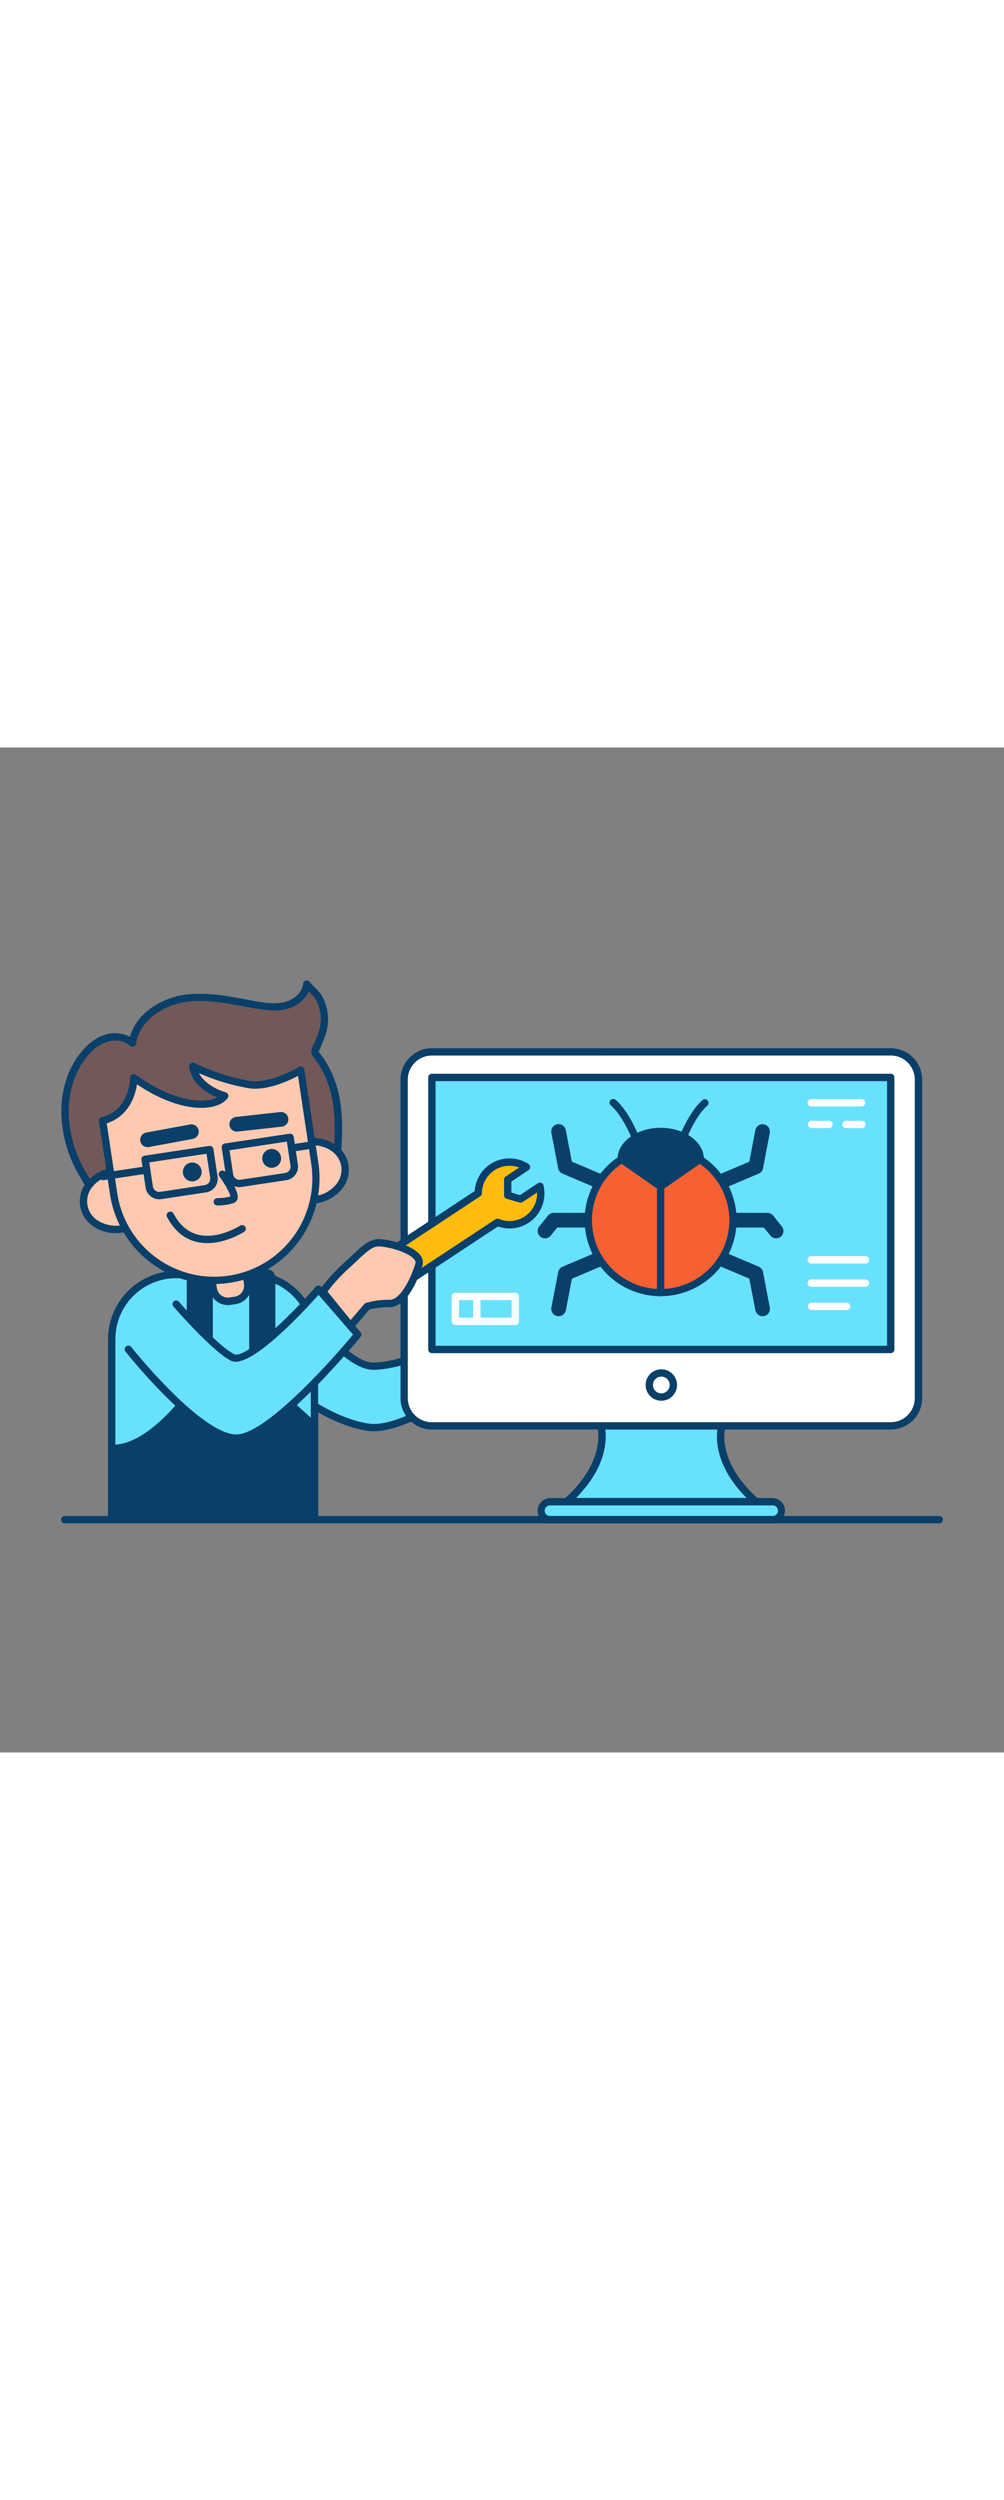 <svg id="_0260_bug_fixing" data-name="0260_bug_fixing" xmlns="http://www.w3.org/2000/svg" viewBox="0 0 500 500" data-imageid="bug-fixing-1-91" imageName="Bug Fixing 1" class="illustrations_image" style="width: 201px;"><rect x="0" y="0" width="500" height="500" fill="#808080" stroke="none"/><defs><style>.cls-1_bug-fixing-1-91{fill:#68e1fd;}.cls-2_bug-fixing-1-91{fill:#093f68;}.cls-3_bug-fixing-1-91{fill:#ffc9b0;}.cls-4_bug-fixing-1-91{fill:#725858;}.cls-5_bug-fixing-1-91{fill:#fff;}.cls-6_bug-fixing-1-91{fill:#f56132;}.cls-7_bug-fixing-1-91{fill:#ffbc0e;}</style></defs><g id="character_bug-fixing-1-91"><path class="cls-1_bug-fixing-1-91 targetColor" d="M237.89,313.82S201.41,341,183.24,338.16c-9.4-1.45-18.63-5.71-26.64-10.6V384h-101V294.38a32.1,32.1,0,0,1,32.11-32.12h36.75a32.06,32.06,0,0,1,29.35,19.08c7.26,9.77,21.6,26.88,32.48,26.49,15.21-.57,30.88-9.36,30.88-9.36Z" style="fill: rgb(104, 225, 253);"/><path class="cls-2_bug-fixing-1-91" d="M156.6,385.82h-101A1.82,1.82,0,0,1,53.81,384V294.38a34,34,0,0,1,33.93-33.95h36.75a34,34,0,0,1,30.94,20c12.31,16.53,23.62,25.9,30.82,25.6,14.58-.55,29.91-9.05,30.06-9.13a1.81,1.81,0,0,1,2,.12L239,312.35a1.84,1.84,0,0,1,.74,1.47,1.8,1.8,0,0,1-.74,1.46c-1.51,1.13-37.31,27.61-56,24.69-7.65-1.18-15.89-4.28-24.53-9.21V384A1.83,1.83,0,0,1,156.6,385.82Zm-99.14-3.66h97.31v-54.6a1.83,1.83,0,0,1,2.79-1.56c9.23,5.64,18,9.12,26,10.36,14.87,2.33,43.47-17,51.27-22.56l-17.74-13.17c-3.83,2-17.29,8.53-30.66,9H186c-11.6,0-26-17-33.6-27.24a1.51,1.51,0,0,1-.2-.35,30.27,30.27,0,0,0-27.68-18H87.74a30.32,30.32,0,0,0-30.28,30.29Z"/><path class="cls-2_bug-fixing-1-91" d="M156.6,329.39a1.83,1.83,0,0,1-1.83-1.83v-21a1.83,1.83,0,0,1,3.66,0v21A1.83,1.83,0,0,1,156.6,329.39Z"/><path class="cls-2_bug-fixing-1-91" d="M156.6,337.51l-16-14.38H93.2S74,349.51,55.63,348.66V384h101Z"/><path class="cls-2_bug-fixing-1-91" d="M156.6,385.82h-101A1.83,1.83,0,0,1,53.8,384V348.66a1.82,1.82,0,0,1,.57-1.32,1.79,1.79,0,0,1,1.35-.51c17.23.78,35.82-24.53,36-24.78a1.85,1.85,0,0,1,1.48-.75h47.4a1.79,1.79,0,0,1,1.22.47l16,14.39a1.8,1.8,0,0,1,.61,1.35V384A1.83,1.83,0,0,1,156.6,385.82Zm-99.14-3.66h97.31V338.33L139.89,325H94.12c-3.28,4.31-19.75,24.78-36.66,25.54Z"/><rect class="cls-2_bug-fixing-1-91" x="94.83" y="263.96" width="9.38" height="64.01"/><path class="cls-2_bug-fixing-1-91" d="M104.21,329.8H94.83A1.83,1.83,0,0,1,93,328V264a1.83,1.83,0,0,1,1.83-1.83h9.38A1.82,1.82,0,0,1,106,264v64A1.82,1.82,0,0,1,104.21,329.8Zm-7.55-3.66h5.73V265.79H96.66Z"/><rect class="cls-2_bug-fixing-1-91" x="125.92" y="261.42" width="9.38" height="64.01" rx="1.34"/><path class="cls-2_bug-fixing-1-91" d="M132.86,327.27h-4.5a4.28,4.28,0,0,1-4.27-4.28V263.87a4.28,4.28,0,0,1,4.27-4.28h4.5a4.28,4.28,0,0,1,4.27,4.28V323A4.28,4.28,0,0,1,132.86,327.27Zm-4.5-64a.61.61,0,0,0-.61.62V323a.61.61,0,0,0,.61.62h4.5a.62.62,0,0,0,.61-.62V263.87a.62.62,0,0,0-.61-.62Z"/><path class="cls-3_bug-fixing-1-91" d="M105.92,258.12H123.2a0,0,0,0,1,0,0v13.28a4,4,0,0,1-4,4h-9.26a4,4,0,0,1-4-4V258.12a0,0,0,0,1,0,0Z" transform="matrix(0.99, -0.15, 0.15, 0.99, -38.49, 20.06)"/><path class="cls-2_bug-fixing-1-91" d="M113.46,277.42a9.18,9.18,0,0,1-9.06-7.8l-1.49-9.84a1.83,1.83,0,0,1,1.54-2.08l17.09-2.58a1.84,1.84,0,0,1,2.09,1.53l1.48,9.84a9.19,9.19,0,0,1-7.7,10.44l-2.58.39A10.65,10.65,0,0,1,113.46,277.42ZM106.8,261l1.21,8a5.52,5.52,0,0,0,6.28,4.63l2.58-.39h0a5.51,5.51,0,0,0,4.62-6.27l-1.21-8Z"/><path class="cls-4_bug-fixing-1-91" d="M48.36,223.33c-2.73-2.71-5-7.51-6.71-10.32a62.21,62.21,0,0,1-9.26-33.16c.2-9.86,3.33-19.8,9.64-27.37,2.94-3.52,6.64-6.57,11-7.88S62.61,144,66,147.06c1.61-11.92,13.5-20.21,25.38-22.12s23.93,1,35.78,3.08c5.13.9,10.47,1.64,15.49.25s9.66-5.44,10.15-10.63c0,.35,5.09,5.27,5.65,6.23a22.81,22.81,0,0,1,2.93,8.67c.84,6.53-1.62,11.83-4.24,17.6a2,2,0,0,0,.41,2.66c12.83,16.51,11.51,34.76,10.1,54.34l-10.88-.26c-4.56-.11-10,1.82-14.42,2.64l-33,6c-15.9,2.91-31,9.44-47.35,10.12-3.25.13-8.75.71-11.72-.87A8.31,8.31,0,0,1,48.36,223.33Z"/><path class="cls-2_bug-fixing-1-91" d="M56.67,227.71a16.21,16.21,0,0,1-7.24-1.29,10.22,10.22,0,0,1-2.36-1.79c-2.23-2.22-4.13-5.62-5.65-8.34-.48-.86-.92-1.66-1.34-2.33a63.66,63.66,0,0,1-9.52-34.15c.22-10.85,3.8-21,10.07-28.5,3.61-4.33,7.62-7.18,11.92-8.46A16.17,16.17,0,0,1,64.75,144c3.19-11.89,15.51-19.09,26.33-20.83,10.49-1.68,21.06.28,31.28,2.16,1.7.32,3.41.64,5.1.93,4.87.85,10,1.58,14.69.29,3.94-1.09,8.38-4.39,8.81-9a1.84,1.84,0,0,1,2-1.65,1.81,1.81,0,0,1,1.47,1c.34.42,1.47,1.59,2.31,2.45a29.54,29.54,0,0,1,3.28,3.66,24.73,24.73,0,0,1,3.17,9.37c.9,6.93-1.61,12.46-4.26,18.31l-.12.27a2.23,2.23,0,0,0-.17.43s.23.2.35.35c13.26,17.06,11.91,35.75,10.49,55.54A1.85,1.85,0,0,1,167.6,209l-10.88-.26c-2.8-.08-6.15.75-9.35,1.54-1.65.41-3.2.79-4.7,1.07l-33,6c-6,1.1-12,2.76-17.87,4.37-9.56,2.63-19.44,5.35-29.73,5.78-.44,0-.91,0-1.42.07C59.45,227.63,58.07,227.71,56.67,227.71Zm.74-81.91a13.28,13.28,0,0,0-3.82.56c-3.59,1.07-7,3.52-10.15,7.29-5.74,6.89-9,16.21-9.22,26.23a60,60,0,0,0,9,32.18c.43.71.9,1.55,1.4,2.44,1.41,2.53,3.17,5.67,5,7.53h0a6.17,6.17,0,0,0,1.49,1.15c2.13,1.13,6.47.89,9.33.73l1.47-.07c9.87-.41,19.54-3.07,28.9-5.65,5.91-1.63,12-3.31,18.2-4.44l33-6c1.39-.26,2.89-.63,4.48-1,3.44-.85,7-1.73,10.32-1.65l9.14.22c1.31-18.48,2.16-35.89-9.86-51.35A4.41,4.41,0,0,1,155,151.4a4.36,4.36,0,0,1,.48-2l.13-.28c2.54-5.6,4.73-10.43,4-16.33a21,21,0,0,0-2.69-8c-.25-.37-1.76-1.93-2.76-3l-.41-.43c-1.91,4.45-6.33,7.46-10.56,8.63-5.41,1.49-11,.72-16.3-.2-1.71-.3-3.42-.62-5.14-.94-9.91-1.83-20.17-3.72-30-2.15C81,128.46,69.32,136.08,67.8,147.31a1.83,1.83,0,0,1-3,1.1A10.91,10.91,0,0,0,57.41,145.8Zm97.2-28Zm0,0Zm0,0Z"/><ellipse class="cls-3_bug-fixing-1-91" cx="58.33" cy="225.25" rx="16.8" ry="14.47" transform="translate(-32.93 11.21) rotate(-8.57)"/><path class="cls-2_bug-fixing-1-91" d="M57.56,241.61a19.54,19.54,0,0,1-10.42-2.92,14.94,14.94,0,0,1-3.47-23,20.6,20.6,0,0,1,25.85-3.89,14.93,14.93,0,0,1,3.47,23,20,20,0,0,1-12.23,6.58A21.64,21.64,0,0,1,57.56,241.61Zm1.55-29.07a18.43,18.43,0,0,0-2.66.2,16.29,16.29,0,0,0-10,5.35,11.27,11.27,0,0,0,2.64,17.5,16.93,16.93,0,0,0,21.13-3.19A11.65,11.65,0,0,0,73.13,223h0a11.64,11.64,0,0,0-5.55-8.11A15.91,15.91,0,0,0,59.11,212.54Z"/><ellipse class="cls-3_bug-fixing-1-91" cx="155.16" cy="210.65" rx="16.8" ry="14.47" transform="matrix(0.99, -0.15, 0.15, 0.99, -29.67, 25.49)"/><path class="cls-2_bug-fixing-1-91" d="M154.42,227c-8.86,0-16.48-5.63-17.68-13.59-1.34-8.89,5.84-17.36,16-18.9a19.94,19.94,0,0,1,13.62,2.69,15.22,15.22,0,0,1,7.23,10.66h0a15.25,15.25,0,0,1-3.76,12.32,20,20,0,0,1-12.23,6.58A21.25,21.25,0,0,1,154.42,227Zm1.52-29.07a18.43,18.43,0,0,0-2.66.2c-8.16,1.23-14,7.84-12.92,14.74s8.53,11.5,16.69,10.27a16.29,16.29,0,0,0,10-5.35,11.65,11.65,0,0,0,2.91-9.39h0a11.64,11.64,0,0,0-5.55-8.11A15.91,15.91,0,0,0,155.94,197.94Z"/><path class="cls-3_bug-fixing-1-91" d="M114.22,264.53A50.66,50.66,0,0,1,56.58,222l-5.49-36.37c10.26-2.39,15-11.61,15.57-21.35,22.16,16.15,40.67,15.24,45.18,9.07,0,0-14.2-3.77-15.74-14.71a104.93,104.93,0,0,0,27.8,9.06c11,1.84,25.87-7.19,25.87-7.19l7,46.38A50.66,50.66,0,0,1,114.22,264.53Z"/><path class="cls-2_bug-fixing-1-91" d="M106.64,266.93a52.56,52.56,0,0,1-51.87-44.67l-5.49-36.37a1.83,1.83,0,0,1,1.4-2c8.29-1.93,13.58-9.28,14.16-19.67a1.8,1.8,0,0,1,1-1.55,1.83,1.83,0,0,1,1.86.18c18.71,13.64,34.32,14.54,40.5,11.21-4.6-1.88-12.73-6.4-13.95-15.12A1.83,1.83,0,0,1,96.94,157a104,104,0,0,0,27.26,8.87c10.23,1.72,24.48-6.86,24.62-6.94a1.86,1.86,0,0,1,1.73-.1,1.83,1.83,0,0,1,1,1.39l7,46.38a52.55,52.55,0,0,1-44.07,59.73h0A53.84,53.84,0,0,1,106.64,266.93Zm7.58-2.4h0ZM53.14,187l5.25,34.76A48.83,48.83,0,1,0,155,207.15l-6.59-43.76c-4.77,2.52-15.79,7.6-24.76,6.1a106.93,106.93,0,0,1-24.51-7.43c3.54,6.84,13.11,9.48,13.23,9.51a1.83,1.83,0,0,1,1,2.85c-5,6.88-23.26,8-45.15-6.85C66.73,177.34,61.3,184.38,53.14,187Z"/><circle class="cls-2_bug-fixing-1-91" cx="95.75" cy="211.18" r="4.69"/><circle class="cls-2_bug-fixing-1-91" cx="135.3" cy="204.43" r="4.69"/><path class="cls-2_bug-fixing-1-91" d="M108.51,227.84h-.36a1.83,1.83,0,0,1-1.79-1.87,1.91,1.91,0,0,1,1.88-1.78,22.29,22.29,0,0,0,6.49-.85c-.19-1.58-2.59-6-5.47-9.91a1.83,1.83,0,0,1,3-2.16c2.12,2.91,7,10,6,13.36a2.85,2.85,0,0,1-1.68,1.91A23.54,23.54,0,0,1,108.51,227.84Z"/><path class="cls-2_bug-fixing-1-91" d="M73.48,198.84a3.66,3.66,0,0,1-.66-7.26l22-4.06a3.66,3.66,0,0,1,1.33,7.19l-22,4.07A3.79,3.79,0,0,1,73.48,198.84Z"/><path class="cls-2_bug-fixing-1-91" d="M117.85,191.11a3.66,3.66,0,0,1-.4-7.29l22.23-2.46a3.66,3.66,0,0,1,.81,7.27l-22.23,2.46Z"/><path class="cls-2_bug-fixing-1-91" d="M79.26,224.78A6.85,6.85,0,0,1,72.52,219l-2.08-13.81A1.83,1.83,0,0,1,72,203.07l32.19-4.85a1.87,1.87,0,0,1,1.36.34,1.8,1.8,0,0,1,.72,1.19l2.09,13.81a6.84,6.84,0,0,1-5.74,7.78L80.3,224.7A7.28,7.28,0,0,1,79.26,224.78Zm-4.93-18.36,1.81,12a3.16,3.16,0,0,0,3.61,2.66L102,217.72h0a3.18,3.18,0,0,0,2.67-3.61l-1.81-12Z"/><path class="cls-2_bug-fixing-1-91" d="M119.25,218.75a6.82,6.82,0,0,1-6.75-5.81l-2.08-13.81A1.84,1.84,0,0,1,112,197l32.18-4.85a1.82,1.82,0,0,1,1.36.34,1.85,1.85,0,0,1,.73,1.19l2.08,13.82a6.83,6.83,0,0,1-5.74,7.77h0l-22.29,3.36A6,6,0,0,1,119.25,218.75Zm-4.94-18.36,1.81,12a3.16,3.16,0,0,0,1.25,2.08,3.12,3.12,0,0,0,2.36.59L142,211.7a3.22,3.22,0,0,0,2.09-1.26,3.15,3.15,0,0,0,.58-2.36l-1.81-12Zm28,13.11h0Z"/><path class="cls-2_bug-fixing-1-91" d="M51.23,215.29a1.83,1.83,0,0,1-.27-3.64l21.81-3.29a1.86,1.86,0,0,1,2.09,1.54A1.83,1.83,0,0,1,73.32,212l-21.81,3.29Z"/><path class="cls-2_bug-fixing-1-91" d="M145.31,201.11a1.83,1.83,0,0,1-.27-3.64l8-1.2a1.83,1.83,0,1,1,.55,3.62l-7.95,1.2Z"/><path class="cls-2_bug-fixing-1-91" d="M103.27,246.59a22.73,22.73,0,0,1-5.79-.72c-6.07-1.59-10.89-5.76-14.34-12.38a1.83,1.83,0,0,1,3.24-1.69c3,5.66,7,9.21,12,10.53,10.09,2.66,21.09-4.36,21.2-4.44a1.83,1.83,0,0,1,2,3.07C121.16,241.23,112.8,246.59,103.27,246.59Z"/></g><g id="device_bug-fixing-1-91"><path class="cls-5_bug-fixing-1-91" d="M457.4,165.25V323.71a13.8,13.8,0,0,1-13.8,13.8H215.09a13.81,13.81,0,0,1-13.8-13.8V165.25a13.8,13.8,0,0,1,13.8-13.81H443.6A13.8,13.8,0,0,1,457.4,165.25Z"/><path class="cls-2_bug-fixing-1-91" d="M443.59,339.34H215.09a15.72,15.72,0,0,1-11.39-4.93,15.52,15.52,0,0,1-4.24-10.7V165.25a15.65,15.65,0,0,1,15.63-15.64h228.5a15.66,15.66,0,0,1,15.64,15.64V323.71A15.65,15.65,0,0,1,443.59,339.34ZM215.09,153.27a12,12,0,0,0-12,12V323.71a11.88,11.88,0,0,0,3.24,8.19,12,12,0,0,0,8.73,3.79h228.5a12,12,0,0,0,12-12V165.25a12,12,0,0,0-12-12Z"/><rect class="cls-1_bug-fixing-1-91 targetColor" x="215.08" y="164.15" width="228.5" height="135.35" style="fill: rgb(104, 225, 253);"/><path class="cls-2_bug-fixing-1-91" d="M443.59,301.33H215.08a1.83,1.83,0,0,1-1.83-1.83V164.15a1.83,1.83,0,0,1,1.83-1.83H443.59a1.82,1.82,0,0,1,1.82,1.83V299.5A1.82,1.82,0,0,1,443.59,301.33Zm-226.68-3.66H441.76V166H216.91Z"/><path class="cls-1_bug-fixing-1-91 targetColor" d="M359.49,337.52H299.2s5.54,17.75-17,37.74H376.5C354,355.27,359.49,337.52,359.49,337.52Z" style="fill: rgb(104, 225, 253);"/><path class="cls-2_bug-fixing-1-91" d="M376.5,377.09H282.19a1.83,1.83,0,0,1-1.21-3.2c21.41-19,16.52-35.66,16.47-35.82a1.83,1.83,0,0,1,1.75-2.38h60.29a1.84,1.84,0,0,1,1.75,2.37,23.6,23.6,0,0,0,.14,10.71c1.29,6,5.17,15.23,16.33,25.12a1.83,1.83,0,0,1-1.21,3.2Zm-89.69-3.66h85.07c-15.23-15.22-15.34-28.76-14.62-34.08H301.42C302.15,344.67,302,358.21,286.81,373.43Z"/><path class="cls-2_bug-fixing-1-91" d="M329.34,325a7.82,7.82,0,1,1,7.83-7.82A7.83,7.83,0,0,1,329.34,325Zm0-12a4.17,4.17,0,1,0,4.17,4.16A4.17,4.17,0,0,0,329.34,313Z"/><rect class="cls-1_bug-fixing-1-91 targetColor" x="269.58" y="375.26" width="119.52" height="8.93" rx="4.46" style="fill: rgb(104, 225, 253);"/><path class="cls-2_bug-fixing-1-91" d="M384.64,386H274.05a6.29,6.29,0,1,1,0-12.58H384.64a6.29,6.29,0,1,1,0,12.58Zm-110.59-8.92a2.64,2.64,0,1,0,0,5.27H384.64a2.64,2.64,0,1,0,0-5.27Z"/><path class="cls-5_bug-fixing-1-91" d="M421.46,279.9H404a1.83,1.83,0,0,1,0-3.65h17.46a1.83,1.83,0,1,1,0,3.65Z"/><path class="cls-5_bug-fixing-1-91" d="M431,268.32H404a1.83,1.83,0,0,1,0-3.66h27a1.83,1.83,0,1,1,0,3.66Z"/><path class="cls-5_bug-fixing-1-91" d="M431,256.73H404a1.83,1.83,0,0,1,0-3.66h27a1.83,1.83,0,1,1,0,3.66Z"/><path class="cls-5_bug-fixing-1-91" d="M429.06,178.59H404a1.83,1.83,0,0,1,0-3.66h25.06a1.83,1.83,0,1,1,0,3.66Z"/><path class="cls-5_bug-fixing-1-91" d="M429.06,189.37h-7.6a1.83,1.83,0,1,1,0-3.65h7.6a1.83,1.83,0,1,1,0,3.65Z"/><path class="cls-5_bug-fixing-1-91" d="M412.73,189.37H404a1.83,1.83,0,0,1,0-3.65h8.73a1.83,1.83,0,1,1,0,3.65Z"/><path class="cls-5_bug-fixing-1-91" d="M256.6,287.35H226.75a1.82,1.82,0,0,1-1.82-1.83V273.11a1.82,1.82,0,0,1,1.82-1.83H256.6a1.83,1.83,0,0,1,1.83,1.83v12.41A1.83,1.83,0,0,1,256.6,287.35Zm-28-3.66h26.19v-8.75H228.58Z"/><path class="cls-5_bug-fixing-1-91" d="M237.45,287.35a1.82,1.82,0,0,1-1.82-1.83V275.29a1.83,1.83,0,1,1,3.65,0v10.23A1.82,1.82,0,0,1,237.45,287.35Z"/></g><g id="line_bug-fixing-1-91"><path class="cls-2_bug-fixing-1-91" d="M467.62,386H32.38a1.83,1.83,0,1,1,0-3.65H467.62a1.83,1.83,0,1,1,0,3.65Z"/></g><g id="bug_bug-fixing-1-91"><path class="cls-2_bug-fixing-1-91" d="M297.74,219.18a3.81,3.81,0,0,1-1.43-.29L280.12,212a3.63,3.63,0,0,1-2.16-2.68l-3.37-17.6a3.65,3.65,0,1,1,7.18-1.37l3,15.68,14.39,6.1a3.66,3.66,0,0,1-1.42,7Z"/><path class="cls-2_bug-fixing-1-91" d="M278.18,282.94a4,4,0,0,1-.69-.06,3.66,3.66,0,0,1-2.9-4.28L278,261a3.64,3.64,0,0,1,2.16-2.68l16.19-6.86a3.66,3.66,0,1,1,2.85,6.74l-14.39,6.1-3,15.68A3.67,3.67,0,0,1,278.18,282.94Z"/><path class="cls-2_bug-fixing-1-91" d="M271.44,244.2a3.65,3.65,0,0,1-2.85-5.95l4.33-5.38a3.67,3.67,0,0,1,2.85-1.36h17.09a3.66,3.66,0,0,1,0,7.32H277.52l-3.23,4A3.66,3.66,0,0,1,271.44,244.2Z"/><path class="cls-2_bug-fixing-1-91" d="M360.19,219.18a3.66,3.66,0,0,1-1.42-7l14.39-6.1,3-15.68a3.65,3.65,0,1,1,7.18,1.37L380,209.34a3.66,3.66,0,0,1-2.17,2.68l-16.19,6.87A3.81,3.81,0,0,1,360.19,219.18Z"/><path class="cls-2_bug-fixing-1-91" d="M379.75,282.94a3.66,3.66,0,0,1-3.59-3l-3-15.68-14.39-6.1a3.66,3.66,0,1,1,2.85-6.74l16.19,6.86A3.68,3.68,0,0,1,380,261l3.36,17.61a3.66,3.66,0,0,1-2.9,4.28A4.11,4.11,0,0,1,379.75,282.94Z"/><path class="cls-2_bug-fixing-1-91" d="M386.49,244.2a3.65,3.65,0,0,1-2.85-1.36l-3.23-4H365.07a3.66,3.66,0,1,1,0-7.32h17.09a3.67,3.67,0,0,1,2.85,1.36l4.33,5.38a3.65,3.65,0,0,1-2.85,5.95Z"/><circle class="cls-6_bug-fixing-1-91" cx="328.95" cy="235.17" r="36.02"/><path class="cls-2_bug-fixing-1-91" d="M329,273a37.85,37.85,0,1,1,37.85-37.85A37.89,37.89,0,0,1,329,273Zm0-72a34.2,34.2,0,1,0,34.2,34.2A34.23,34.23,0,0,0,329,201Z"/><path class="cls-2_bug-fixing-1-91" d="M348.63,204.78,329,218.51l-19.68-13.73c0-7.58,8.81-13.73,19.68-13.73S348.63,197.2,348.63,204.78Z"/><path class="cls-2_bug-fixing-1-91" d="M329,220.33a1.81,1.81,0,0,1-1-.33l-19.68-13.72a1.82,1.82,0,0,1-.78-1.5c0-8.58,9.64-15.56,21.5-15.56s21.51,7,21.51,15.56a1.82,1.82,0,0,1-.78,1.5L330,220A1.84,1.84,0,0,1,329,220.33Zm-17.8-16.47L329,216.27l17.8-12.41c-.71-6.13-8.42-11-17.8-11S311.86,197.73,311.15,203.86Zm37.48.92h0Z"/><path class="cls-2_bug-fixing-1-91" d="M329,273a1.83,1.83,0,0,1-1.83-1.83V218.5a1.83,1.83,0,0,1,3.66,0v52.69A1.83,1.83,0,0,1,329,273Z"/><path class="cls-2_bug-fixing-1-91" d="M340.33,195.41a1.77,1.77,0,0,1-.67-.13,1.83,1.83,0,0,1-1-2.37c.2-.49,4.81-11.92,11.21-17.52a1.83,1.83,0,0,1,2.41,2.75c-5.75,5-10.17,16-10.22,16.12A1.81,1.81,0,0,1,340.33,195.41Z"/><path class="cls-2_bug-fixing-1-91" d="M316.21,195.41a1.81,1.81,0,0,1-1.69-1.15c0-.11-4.48-11.1-10.22-16.12a1.83,1.83,0,1,1,2.4-2.75c6.41,5.6,11,17,11.21,17.52a1.82,1.82,0,0,1-1,2.37A1.79,1.79,0,0,1,316.21,195.41Z"/></g><g id="wrench_bug-fixing-1-91"><path class="cls-1_bug-fixing-1-91 targetColor" d="M64,299.5s35.41,44.66,54,44.09,60.15-51.52,60.15-51.52l-19.54-22.53S124.83,308,115.82,303.47s-27.89-26.29-27.89-26.29" style="fill: rgb(104, 225, 253);"/><path class="cls-2_bug-fixing-1-91" d="M117.67,345.43c-19.35,0-53.63-42.95-55.09-44.79a1.83,1.83,0,1,1,2.86-2.27,286.06,286.06,0,0,0,19.91,22.11c14,13.94,25.2,21.29,32.29,21.29H118c14.16-.43,45.6-34.91,57.81-49.67l-17.17-19.79c-7.48,8.38-30.64,33.29-41.29,33.29a5.21,5.21,0,0,1-2.3-.49c-9.23-4.62-27.67-25.84-28.45-26.74A1.83,1.83,0,1,1,89.31,276c.19.21,18.75,21.56,27.33,25.85,4.8,2.38,24.8-15.52,40.59-33.5a1.86,1.86,0,0,1,1.38-.62h0a1.83,1.83,0,0,1,1.38.63l19.54,22.53a1.82,1.82,0,0,1,0,2.35c-1.72,2.11-42.31,51.62-61.51,52.2Z"/><path class="cls-7_bug-fixing-1-91" d="M262.36,234.85a15.59,15.59,0,0,0,6.55-16.6l-9.65,6.4-6.38-1.88,0-7.79,9.35-6.2a15.57,15.57,0,0,0-24,13l-59.92,39.48a8.7,8.7,0,0,0,9.61,14.5l59.91-39.48A15.57,15.57,0,0,0,262.36,234.85Zm-81.43,35a3.83,3.83,0,1,1,5.31,1.08A3.83,3.83,0,0,1,180.93,269.9Z"/><path class="cls-2_bug-fixing-1-91" d="M183.1,279a10.18,10.18,0,0,1-2.12-.22,10.52,10.52,0,0,1-3.72-19.08l59.13-39a17.41,17.41,0,0,1,26.8-13.5,1.83,1.83,0,0,1,0,3.07L254.68,216l0,5.45,4.26,1.25,8.94-5.92a1.82,1.82,0,0,1,2.79,1.1,17.46,17.46,0,0,1-7.33,18.54h0A17.35,17.35,0,0,1,248,238.29l-59.13,39A10.46,10.46,0,0,1,183.1,279Zm70.66-70.88A13.73,13.73,0,0,0,240,221.77a1.85,1.85,0,0,1-.83,1.51l-59.91,39.48a6.86,6.86,0,1,0,7.59,11.44l59.91-39.48a1.85,1.85,0,0,1,1.71-.16,13.75,13.75,0,0,0,19-13.18l-7.24,4.79a1.82,1.82,0,0,1-1.52.23l-6.38-1.88a1.85,1.85,0,0,1-1.31-1.75l0-7.79a1.82,1.82,0,0,1,.82-1.53l6.73-4.46A13.71,13.71,0,0,0,253.76,208.13Zm8.6,26.72h0Zm-78.23,38.6a5.52,5.52,0,0,1-1.14-.12,5.66,5.66,0,1,1,5.85-8.67,5.67,5.67,0,0,1,.83,4.26,5.67,5.67,0,0,1-5.54,4.53Zm0-7.66a2,2,0,0,0-1.1.33,2,2,0,0,0-.57,2.77h0a2,2,0,0,0,1.27.85,2,2,0,0,0,1.5-.29,2,2,0,0,0,.57-2.78,2,2,0,0,0-1.27-.85A1.87,1.87,0,0,0,184.12,265.79Z"/><path class="cls-3_bug-fixing-1-91" d="M160.78,270.75A85.62,85.62,0,0,1,172.27,258c6.76-6.06,11-11.14,15.63-11.56s22.81,4.09,20.69,10.92-7.5,19.26-14.52,19.26a37.65,37.65,0,0,0-11.24,1.46l-8.24,9.61Z"/><path class="cls-2_bug-fixing-1-91" d="M174.59,289.52h0a1.83,1.83,0,0,1-1.4-.67l-13.81-16.94a1.82,1.82,0,0,1-.07-2.21,86.16,86.16,0,0,1,11.76-13.07c1.47-1.31,2.81-2.58,4.07-3.76,4.67-4.4,8.36-7.87,12.62-8.25s17.15,2.56,21.36,7.77a5.73,5.73,0,0,1,1.24,5.51c-1.06,3.43-6.83,20.55-16.26,20.55a39.18,39.18,0,0,0-10.21,1.22L176,288.88A1.83,1.83,0,0,1,174.59,289.52ZM163.1,270.7l11.52,14.14,6.82-7.95a1.76,1.76,0,0,1,.8-.54,38.9,38.9,0,0,1,11.84-1.56c4.95,0,10.09-9.31,12.77-18a2.15,2.15,0,0,0-.59-2.13c-3.19-3.93-14.78-6.71-18.2-6.42-3,.26-6.12,3.2-10.43,7.26-1.28,1.2-2.65,2.49-4.14,3.83A84.57,84.57,0,0,0,163.1,270.7Z"/></g></svg>